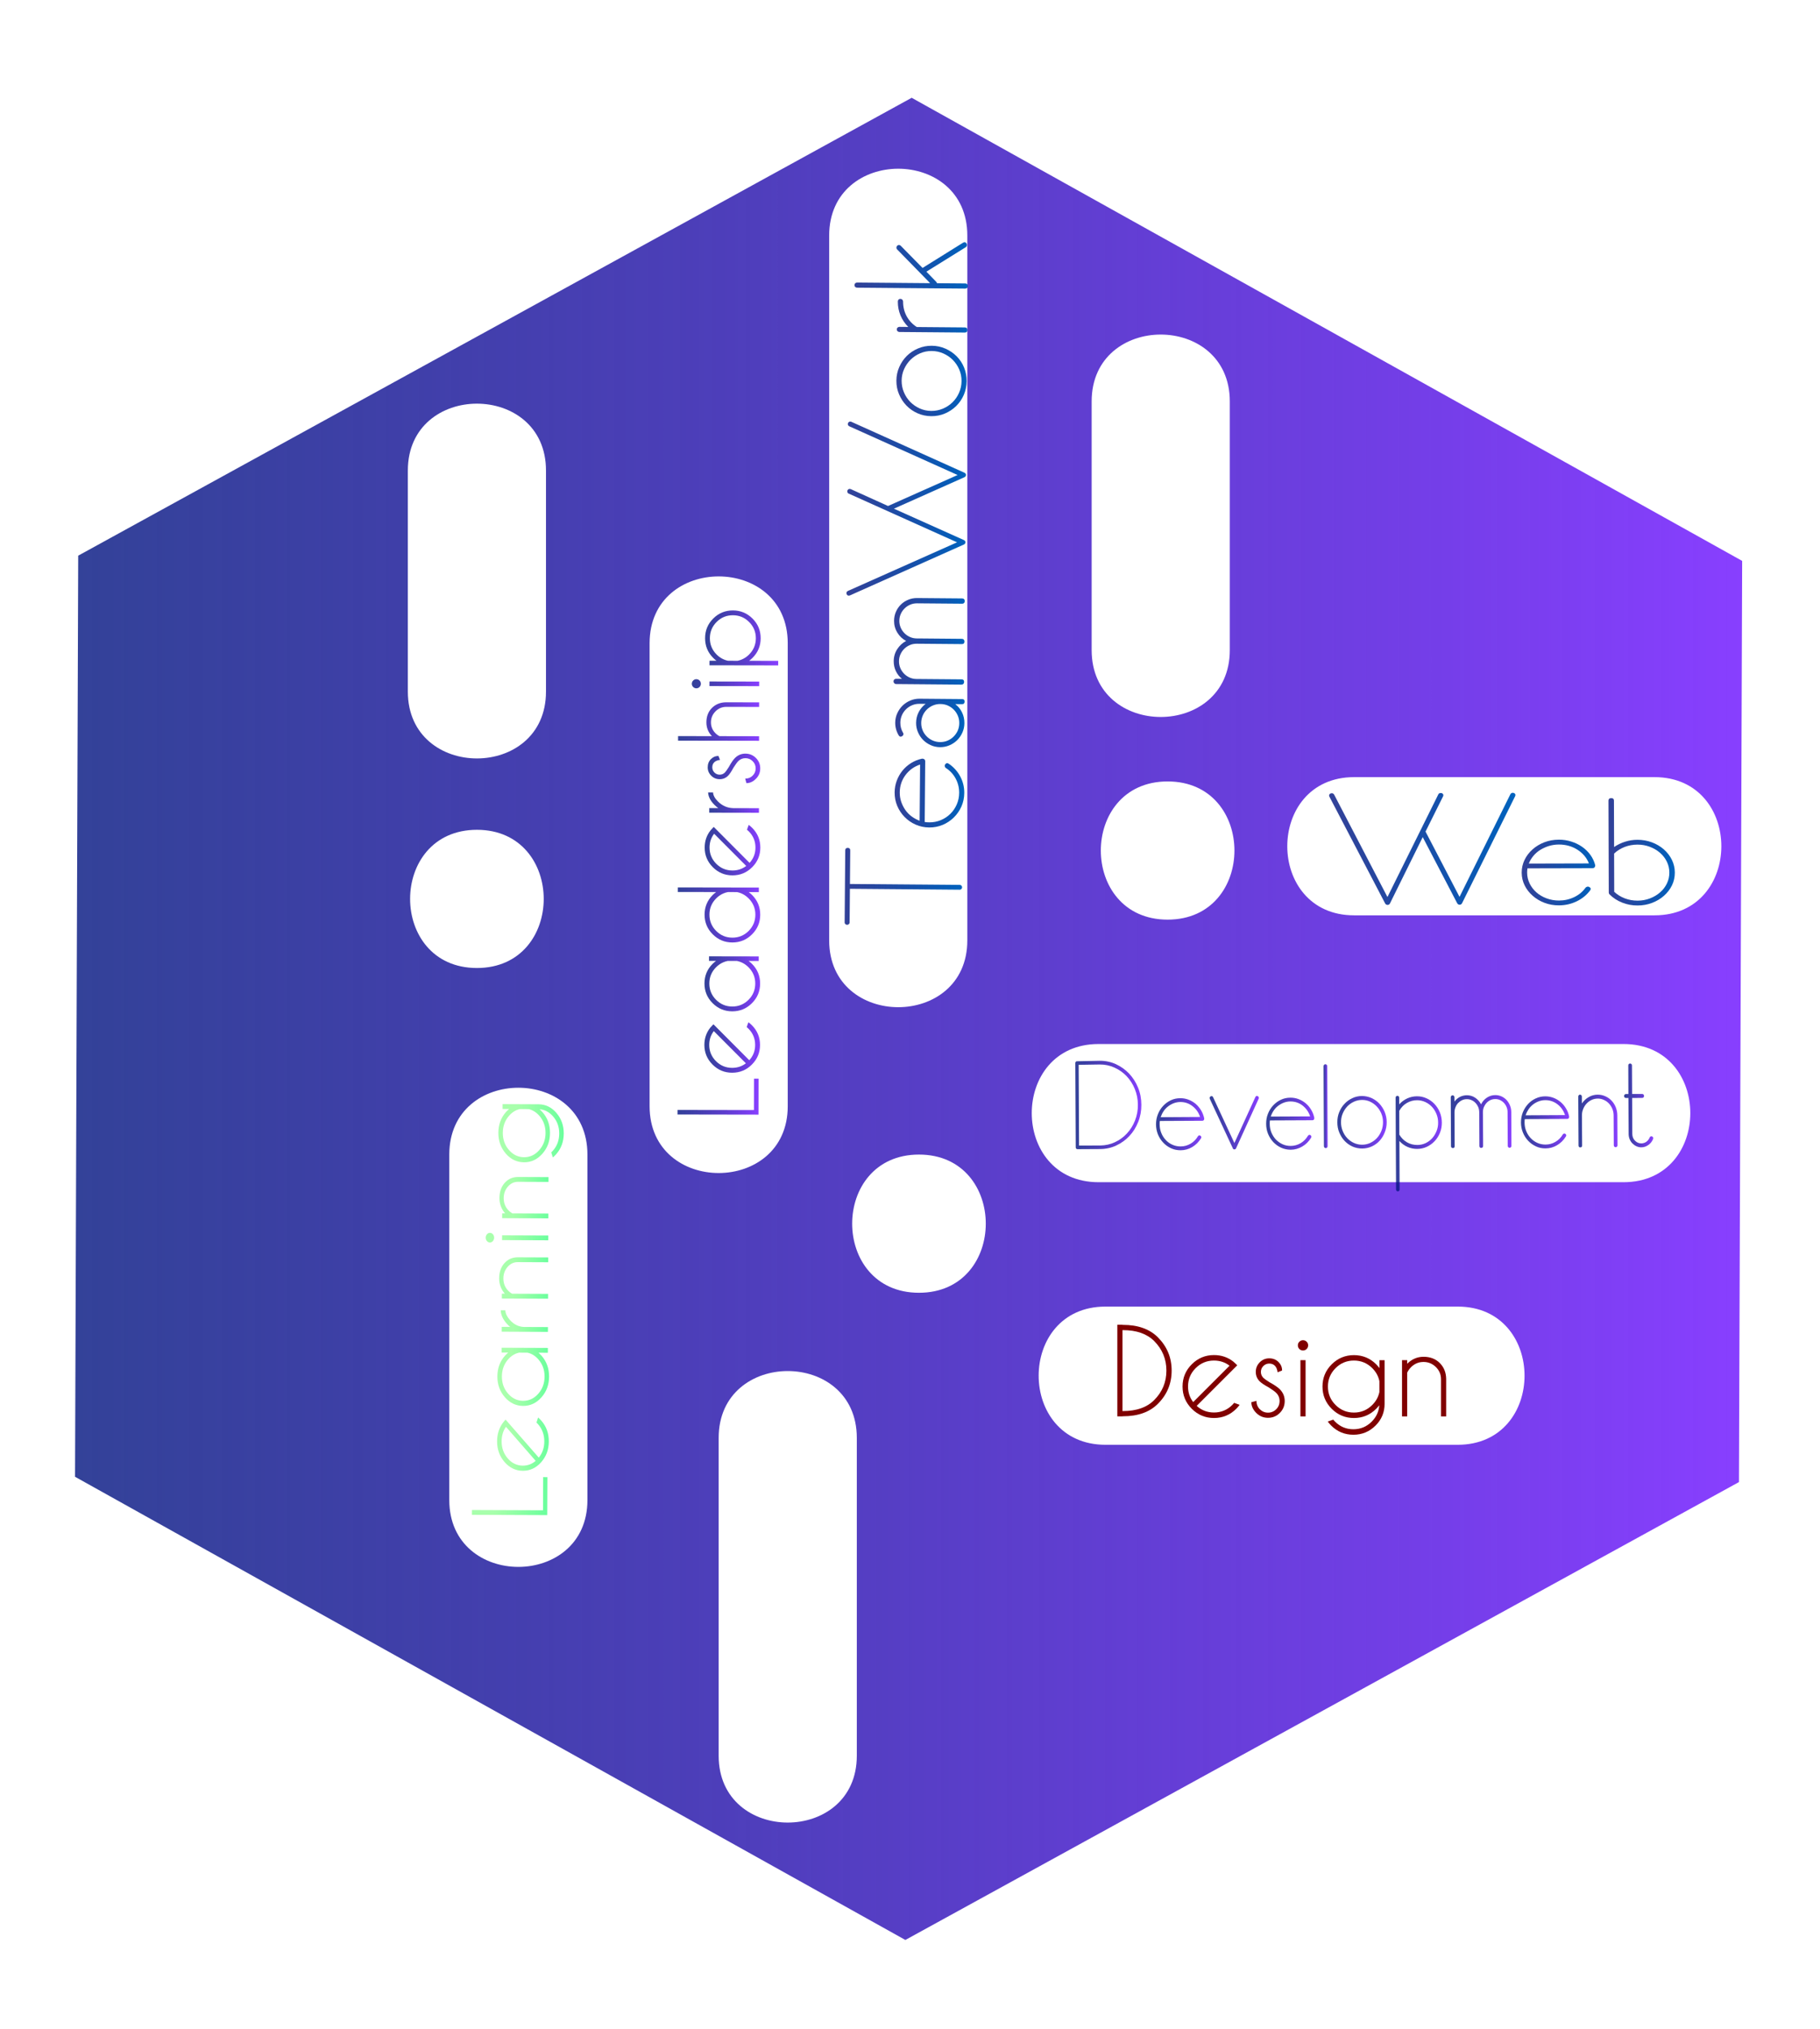 <?xml version="1.0" encoding="utf-8"?>
<!-- Generator: Adobe Illustrator 16.0.0, SVG Export Plug-In . SVG Version: 6.00 Build 0)  -->
<!DOCTYPE svg PUBLIC "-//W3C//DTD SVG 1.1//EN" "http://www.w3.org/Graphics/SVG/1.1/DTD/svg11.dtd">
<svg version="1.1" id="Calque_1" xmlns="http://www.w3.org/2000/svg" xmlns:xlink="http://www.w3.org/1999/xlink" x="0px" y="0px"
	 width="131.747px" height="146.825px" viewBox="0 0 131.747 146.825" enable-background="new 0 0 131.747 146.825"
	 xml:space="preserve">
<g id="Polygone_2_">
	
		<linearGradient id="SVGID_1_" gradientUnits="userSpaceOnUse" x1="5.392" y1="74.397" x2="126.073" y2="74.397" gradientTransform="matrix(1 0 0 -1 0.04 148.123)">
		<stop  offset="0" style="stop-color:#00127F;stop-opacity:0.8"/>
		<stop  offset="1" style="stop-color:#883FFF"/>
	</linearGradient>
	<path fill="url(#SVGID_1_)" d="M65.995,7.076L5.661,40.208L5.432,106.86l60.105,33.516l60.343-33.132l0.232-66.658L65.995,7.076z
		 M79.023,29.045c0-6.448,10-6.448,10,0v18c0,6.448-10,6.448-10,0V29.045z M84.523,66.545c-6.448,0-6.448-10,0-10
		S90.971,66.545,84.523,66.545z M60.023,17.045c0-6.449,10-6.449,10,0v51c0,6.448-10,6.448-10,0V17.045z M29.523,34.045
		c0-6.448,10-6.448,10,0v16c0,6.448-10,6.448-10,0V34.045z M34.523,60.045c6.448,0,6.448,10,0,10
		C28.074,70.045,28.074,60.045,34.523,60.045z M42.523,108.545c0,6.448-10,6.448-10,0v-25c0-6.448,10-6.448,10,0V108.545z
		 M47.023,80.045v-33.5c0-6.448,10-6.448,10,0v33.5C57.023,86.493,47.023,86.493,47.023,80.045z M62.023,127.045
		c0,6.448-10,6.448-10,0v-23c0-6.448,10-6.448,10,0V127.045z M66.523,93.545c-6.448,0-6.448-10,0-10S72.971,93.545,66.523,93.545z
		 M105.523,104.545h-25.5c-6.448,0-6.448-10,0-10h25.5C111.971,94.545,111.971,104.545,105.523,104.545z M117.523,85.545h-38
		c-6.448,0-6.448-10,0-10h38C123.971,75.545,123.971,85.545,117.523,85.545z M119.77,66.234H98.02c-6.448,0-6.448-10,0-10h21.75
		C126.218,56.234,126.218,66.234,119.77,66.234z"/>
</g>
<g>
	<linearGradient id="SVGID_2_" gradientUnits="userSpaceOnUse" x1="77.839" y1="79.957" x2="82.622" y2="79.957">
		<stop  offset="0" style="stop-color:#00127F;stop-opacity:0.8"/>
		<stop  offset="1" style="stop-color:#883FFF"/>
	</linearGradient>
	<path fill="url(#SVGID_2_)" d="M77.991,83.155c-0.035,0-0.061-0.015-0.086-0.04c-0.023-0.02-0.034-0.051-0.034-0.087l-0.031-6.1
		c0-0.04,0.01-0.07,0.034-0.098c0.024-0.025,0.052-0.037,0.082-0.037l1.652-0.034c0.413-0.003,0.803,0.078,1.167,0.243
		c0.362,0.167,0.683,0.394,0.96,0.683c0.27,0.289,0.49,0.627,0.646,1.012c0.161,0.386,0.239,0.804,0.24,1.245
		c0.004,0.441-0.072,0.854-0.229,1.244c-0.154,0.389-0.364,0.728-0.639,1.016c-0.268,0.289-0.587,0.519-0.95,0.687
		c-0.361,0.169-0.752,0.256-1.164,0.257L77.991,83.155z M79.638,82.888c0.379-0.003,0.732-0.08,1.066-0.236
		c0.333-0.155,0.625-0.365,0.872-0.633c0.25-0.266,0.444-0.579,0.585-0.936c0.142-0.359,0.214-0.74,0.209-1.141
		c-0.001-0.402-0.075-0.78-0.22-1.136c-0.146-0.357-0.344-0.666-0.594-0.933c-0.251-0.263-0.546-0.47-0.88-0.622
		c-0.335-0.151-0.69-0.228-1.068-0.224l-1.525,0.024l0.029,5.842L79.638,82.888z"/>
	<linearGradient id="SVGID_3_" gradientUnits="userSpaceOnUse" x1="83.683" y1="81.35" x2="87.17" y2="81.35">
		<stop  offset="0" style="stop-color:#00127F;stop-opacity:0.8"/>
		<stop  offset="1" style="stop-color:#883FFF"/>
	</linearGradient>
	<path fill="url(#SVGID_3_)" d="M84.774,83.09c-0.212-0.096-0.402-0.232-0.563-0.402c-0.164-0.17-0.293-0.369-0.387-0.595
		c-0.091-0.227-0.141-0.471-0.142-0.734c0-0.257,0.045-0.499,0.136-0.729c0.09-0.229,0.215-0.43,0.377-0.604
		c0.164-0.176,0.349-0.311,0.559-0.41c0.213-0.1,0.441-0.149,0.687-0.149c0.207-0.002,0.402,0.034,0.593,0.105
		c0.188,0.072,0.358,0.171,0.514,0.3c0.149,0.127,0.279,0.282,0.389,0.459c0.107,0.178,0.187,0.376,0.234,0.591v0.026
		c0,0.047-0.009,0.081-0.034,0.109c-0.024,0.026-0.054,0.041-0.09,0.042l-3.088,0.015c-0.006,0.04-0.009,0.08-0.012,0.117
		c-0.001,0.039-0.002,0.081-0.002,0.126c0.001,0.225,0.04,0.432,0.12,0.627c0.078,0.195,0.189,0.366,0.326,0.511
		c0.134,0.144,0.293,0.258,0.479,0.339c0.186,0.083,0.382,0.123,0.592,0.122c0.257,0,0.494-0.065,0.718-0.195
		c0.221-0.128,0.401-0.309,0.534-0.537c0.021-0.033,0.048-0.058,0.085-0.064c0.039-0.008,0.069,0,0.095,0.021
		c0.075,0.051,0.089,0.114,0.043,0.191c-0.17,0.272-0.381,0.479-0.639,0.632s-0.539,0.229-0.835,0.23
		C85.213,83.233,84.985,83.186,84.774,83.09z M86.873,80.823c-0.107-0.322-0.29-0.585-0.548-0.781
		c-0.256-0.201-0.55-0.301-0.879-0.301c-0.169,0.001-0.328,0.031-0.475,0.086c-0.15,0.057-0.289,0.136-0.412,0.23
		c-0.127,0.097-0.236,0.208-0.325,0.345c-0.092,0.134-0.162,0.281-0.216,0.438L86.873,80.823z"/>
	<linearGradient id="SVGID_4_" gradientUnits="userSpaceOnUse" x1="87.562" y1="81.236" x2="91.127" y2="81.236">
		<stop  offset="0" style="stop-color:#00127F;stop-opacity:0.8"/>
		<stop  offset="1" style="stop-color:#883FFF"/>
	</linearGradient>
	<path fill="url(#SVGID_4_)" d="M91.118,79.398c0.017,0.037,0.011,0.076-0.01,0.114l-1.633,3.584
		c-0.024,0.049-0.066,0.075-0.116,0.075c-0.063,0-0.103-0.026-0.119-0.084l-1.66-3.566c-0.038-0.087-0.016-0.152,0.064-0.191
		c0.03-0.02,0.063-0.021,0.097-0.009c0.034,0.011,0.059,0.036,0.074,0.075l1.541,3.314l1.517-3.321
		c0.037-0.086,0.097-0.108,0.18-0.068C91.084,79.336,91.107,79.363,91.118,79.398z"/>
	<linearGradient id="SVGID_5_" gradientUnits="userSpaceOnUse" x1="91.655" y1="81.309" x2="95.139" y2="81.309">
		<stop  offset="0" style="stop-color:#00127F;stop-opacity:0.8"/>
		<stop  offset="1" style="stop-color:#883FFF"/>
	</linearGradient>
	<path fill="url(#SVGID_5_)" d="M92.742,83.049c-0.213-0.097-0.399-0.23-0.565-0.403c-0.163-0.172-0.289-0.372-0.383-0.596
		c-0.093-0.226-0.139-0.469-0.139-0.731c-0.002-0.258,0.039-0.499,0.131-0.729c0.091-0.229,0.216-0.432,0.38-0.605
		c0.161-0.172,0.347-0.31,0.558-0.407c0.212-0.099,0.44-0.15,0.688-0.15c0.202-0.002,0.4,0.033,0.588,0.104
		c0.191,0.072,0.36,0.172,0.514,0.299s0.283,0.279,0.392,0.459c0.109,0.178,0.187,0.375,0.235,0.593v0.024
		c0.001,0.046-0.012,0.082-0.033,0.109c-0.025,0.029-0.055,0.043-0.093,0.045l-3.088,0.014c-0.006,0.039-0.01,0.076-0.011,0.119
		c-0.001,0.038-0.002,0.08-0.002,0.125c0.001,0.223,0.039,0.432,0.119,0.627c0.082,0.193,0.188,0.363,0.324,0.509
		c0.141,0.144,0.3,0.258,0.48,0.34c0.185,0.085,0.382,0.124,0.591,0.124c0.258-0.001,0.498-0.067,0.719-0.195
		c0.224-0.132,0.399-0.312,0.534-0.54c0.022-0.033,0.053-0.055,0.088-0.063c0.036-0.01,0.066-0.003,0.094,0.019
		c0.074,0.051,0.087,0.116,0.041,0.195c-0.166,0.267-0.376,0.479-0.638,0.628c-0.261,0.153-0.535,0.231-0.833,0.232
		C93.183,83.192,92.955,83.146,92.742,83.049z M94.839,80.782c-0.105-0.322-0.289-0.583-0.546-0.784
		c-0.258-0.2-0.553-0.297-0.883-0.296c-0.167,0-0.322,0.031-0.475,0.086c-0.148,0.057-0.284,0.132-0.411,0.229
		c-0.124,0.093-0.233,0.209-0.323,0.342c-0.092,0.136-0.162,0.281-0.214,0.437L94.839,80.782z"/>
	<linearGradient id="SVGID_6_" gradientUnits="userSpaceOnUse" x1="95.81" y1="80.043" x2="96.105" y2="80.043">
		<stop  offset="0" style="stop-color:#00127F;stop-opacity:0.8"/>
		<stop  offset="1" style="stop-color:#883FFF"/>
	</linearGradient>
	<path fill="url(#SVGID_6_)" d="M95.877,83.037c-0.023-0.027-0.038-0.059-0.038-0.102l-0.029-5.782c0-0.041,0.015-0.074,0.04-0.101
		c0.024-0.028,0.055-0.044,0.093-0.044c0.037,0,0.069,0.015,0.096,0.043c0.026,0.026,0.039,0.06,0.039,0.099l0.027,5.785
		c0,0.038-0.01,0.074-0.038,0.102c-0.022,0.028-0.055,0.04-0.093,0.04C95.939,83.08,95.905,83.065,95.877,83.037z"/>
	<linearGradient id="SVGID_7_" gradientUnits="userSpaceOnUse" x1="96.808" y1="81.206" x2="100.382" y2="81.206">
		<stop  offset="0" style="stop-color:#00127F;stop-opacity:0.8"/>
		<stop  offset="1" style="stop-color:#883FFF"/>
	</linearGradient>
	<path fill="url(#SVGID_7_)" d="M97.91,82.966c-0.216-0.097-0.406-0.233-0.571-0.404c-0.163-0.173-0.29-0.374-0.388-0.605
		c-0.097-0.232-0.143-0.476-0.143-0.742c-0.001-0.262,0.04-0.506,0.134-0.736c0.096-0.234,0.221-0.436,0.385-0.606
		c0.16-0.173,0.35-0.31,0.566-0.41c0.215-0.102,0.448-0.155,0.694-0.156c0.245,0,0.478,0.051,0.697,0.148
		c0.216,0.102,0.407,0.233,0.564,0.402c0.162,0.171,0.289,0.371,0.387,0.602c0.095,0.231,0.146,0.479,0.146,0.742
		c0.001,0.261-0.047,0.508-0.141,0.739c-0.091,0.234-0.218,0.437-0.375,0.611c-0.159,0.172-0.348,0.307-0.565,0.406
		c-0.216,0.099-0.449,0.15-0.695,0.151C98.362,83.108,98.129,83.06,97.91,82.966z M97.998,79.725
		c-0.188,0.088-0.348,0.204-0.484,0.35c-0.133,0.147-0.241,0.316-0.323,0.513c-0.081,0.195-0.118,0.405-0.117,0.627
		c0,0.224,0.043,0.434,0.125,0.633c0.081,0.197,0.19,0.367,0.33,0.513c0.134,0.145,0.297,0.26,0.481,0.344
		c0.189,0.085,0.386,0.127,0.597,0.127c0.209-0.002,0.403-0.044,0.59-0.132c0.182-0.087,0.34-0.203,0.477-0.348
		c0.134-0.148,0.243-0.319,0.323-0.52c0.078-0.197,0.118-0.409,0.118-0.632c0-0.225-0.043-0.431-0.124-0.629
		c-0.083-0.191-0.192-0.364-0.329-0.507c-0.138-0.145-0.299-0.261-0.479-0.346c-0.185-0.086-0.382-0.128-0.592-0.126
		C98.379,79.593,98.182,79.639,97.998,79.725z"/>
	<linearGradient id="SVGID_8_" gradientUnits="userSpaceOnUse" x1="101.026" y1="82.752" x2="104.373" y2="82.752">
		<stop  offset="0" style="stop-color:#00127F;stop-opacity:0.8"/>
		<stop  offset="1" style="stop-color:#883FFF"/>
	</linearGradient>
	<path fill="url(#SVGID_8_)" d="M103.268,79.476c0.219,0.097,0.407,0.234,0.57,0.405c0.163,0.172,0.294,0.375,0.391,0.607
		c0.095,0.23,0.142,0.478,0.144,0.741c0.001,0.26-0.043,0.51-0.137,0.742c-0.095,0.23-0.222,0.432-0.383,0.601
		c-0.162,0.175-0.353,0.308-0.565,0.41c-0.219,0.101-0.45,0.153-0.698,0.154c-0.251,0-0.485-0.049-0.706-0.147
		s-0.414-0.24-0.583-0.425l0.016,3.5c0,0.04-0.01,0.072-0.032,0.102c-0.023,0.026-0.055,0.042-0.092,0.043
		c-0.041,0-0.074-0.017-0.099-0.043c-0.022-0.028-0.035-0.061-0.035-0.1l-0.021-3.907v-0.021l-0.011-2.702
		c0-0.039,0.011-0.073,0.033-0.101s0.055-0.041,0.099-0.041c0.037,0,0.067,0.01,0.093,0.04c0.021,0.028,0.033,0.062,0.033,0.101
		l0.002,0.477c0.167-0.186,0.362-0.328,0.581-0.43c0.219-0.101,0.453-0.152,0.706-0.154
		C102.819,79.326,103.05,79.376,103.268,79.476z M103.182,82.725c0.185-0.086,0.345-0.202,0.481-0.35
		c0.136-0.149,0.243-0.323,0.322-0.518c0.082-0.195,0.121-0.404,0.119-0.628c0-0.224-0.043-0.435-0.125-0.632
		c-0.081-0.196-0.191-0.37-0.329-0.514c-0.136-0.143-0.297-0.26-0.485-0.344c-0.186-0.086-0.383-0.126-0.593-0.126
		c-0.26,0-0.507,0.066-0.733,0.199c-0.228,0.131-0.407,0.319-0.544,0.56h-0.006l0.006,1.732c0.146,0.24,0.33,0.425,0.556,0.554
		s0.471,0.192,0.738,0.192C102.8,82.851,102.999,82.809,103.182,82.725z"/>
	<linearGradient id="SVGID_9_" gradientUnits="userSpaceOnUse" x1="105.016" y1="81.156" x2="109.41" y2="81.156">
		<stop  offset="0" style="stop-color:#00127F;stop-opacity:0.8"/>
		<stop  offset="1" style="stop-color:#883FFF"/>
	</linearGradient>
	<path fill="url(#SVGID_9_)" d="M108.685,79.333c0.143,0.064,0.266,0.151,0.37,0.261c0.105,0.114,0.188,0.244,0.249,0.395
		c0.063,0.149,0.094,0.313,0.095,0.485l0.011,2.435c0,0.047-0.011,0.081-0.038,0.105c-0.025,0.024-0.056,0.038-0.095,0.039
		c-0.037,0-0.067-0.012-0.093-0.037c-0.027-0.025-0.04-0.06-0.04-0.105l-0.013-2.433c0-0.138-0.023-0.26-0.072-0.375
		c-0.048-0.114-0.113-0.214-0.195-0.301c-0.082-0.086-0.178-0.154-0.284-0.204c-0.106-0.047-0.223-0.073-0.349-0.07
		c-0.121,0-0.236,0.026-0.344,0.075c-0.105,0.051-0.2,0.12-0.28,0.208c-0.081,0.087-0.142,0.187-0.192,0.3
		c-0.046,0.115-0.069,0.24-0.069,0.374l0.003,0.326l0.011,1.789v0.321c0.001,0.045-0.014,0.079-0.036,0.104
		c-0.028,0.023-0.058,0.035-0.097,0.039c-0.088,0-0.132-0.047-0.135-0.143l-0.001-0.321l-0.009-1.789l-0.002-0.327
		c-0.001-0.133-0.026-0.257-0.071-0.372c-0.049-0.113-0.115-0.214-0.195-0.299c-0.082-0.088-0.176-0.156-0.284-0.203
		c-0.106-0.051-0.225-0.075-0.35-0.075s-0.241,0.026-0.35,0.079c-0.105,0.049-0.2,0.12-0.282,0.204
		c-0.08,0.087-0.144,0.188-0.188,0.304c-0.047,0.112-0.07,0.237-0.07,0.371l0.011,2.436c0,0.097-0.042,0.146-0.132,0.146
		c-0.035,0-0.065-0.015-0.096-0.037c-0.024-0.026-0.038-0.061-0.038-0.104l-0.018-3.534c0-0.038,0.013-0.072,0.038-0.101
		c0.026-0.026,0.057-0.042,0.093-0.042c0.045,0,0.077,0.015,0.1,0.042c0.023,0.028,0.036,0.061,0.036,0.1l0.003,0.311
		c0.104-0.142,0.232-0.251,0.386-0.334c0.155-0.079,0.321-0.12,0.508-0.124c0.224,0,0.427,0.06,0.607,0.181
		c0.183,0.124,0.322,0.282,0.424,0.476c0.093-0.194,0.231-0.354,0.414-0.479c0.186-0.123,0.387-0.186,0.603-0.188
		C108.391,79.239,108.543,79.271,108.685,79.333z"/>
	<linearGradient id="SVGID_10_" gradientUnits="userSpaceOnUse" x1="110.101" y1="81.214" x2="113.586" y2="81.214">
		<stop  offset="0" style="stop-color:#00127F;stop-opacity:0.8"/>
		<stop  offset="1" style="stop-color:#883FFF"/>
	</linearGradient>
	<path fill="url(#SVGID_10_)" d="M111.19,82.955c-0.21-0.099-0.401-0.23-0.564-0.404c-0.162-0.172-0.292-0.371-0.383-0.598
		c-0.093-0.226-0.141-0.466-0.142-0.729c-0.002-0.257,0.045-0.502,0.133-0.731c0.092-0.229,0.219-0.43,0.378-0.604
		c0.161-0.174,0.349-0.31,0.56-0.406c0.213-0.101,0.442-0.15,0.688-0.152c0.203,0,0.4,0.034,0.592,0.106
		c0.187,0.071,0.358,0.173,0.512,0.299c0.152,0.127,0.283,0.279,0.39,0.459c0.111,0.178,0.188,0.373,0.234,0.594v0.023
		c0,0.044-0.011,0.08-0.034,0.108c-0.022,0.028-0.051,0.045-0.089,0.045l-3.088,0.015c-0.006,0.04-0.01,0.078-0.011,0.115
		c-0.004,0.042-0.004,0.082-0.004,0.129c0,0.22,0.041,0.433,0.119,0.625c0.081,0.195,0.189,0.365,0.328,0.51
		c0.135,0.145,0.297,0.258,0.479,0.34c0.185,0.082,0.38,0.122,0.591,0.122c0.257-0.001,0.495-0.066,0.717-0.197
		c0.222-0.127,0.399-0.308,0.534-0.537c0.022-0.034,0.052-0.055,0.088-0.064c0.035-0.009,0.067,0,0.094,0.022
		c0.073,0.053,0.089,0.115,0.039,0.192c-0.165,0.268-0.377,0.479-0.637,0.63c-0.259,0.154-0.536,0.231-0.832,0.231
		C111.631,83.101,111.403,83.052,111.19,82.955z M113.291,80.688c-0.108-0.324-0.291-0.586-0.55-0.785
		c-0.258-0.196-0.549-0.297-0.88-0.295c-0.169,0-0.326,0.029-0.476,0.085c-0.146,0.055-0.284,0.131-0.411,0.227
		c-0.125,0.098-0.234,0.212-0.323,0.345c-0.091,0.137-0.162,0.28-0.215,0.438L113.291,80.688z"/>
	<linearGradient id="SVGID_11_" gradientUnits="userSpaceOnUse" x1="114.249" y1="81.117" x2="117.087" y2="81.117">
		<stop  offset="0" style="stop-color:#00127F;stop-opacity:0.8"/>
		<stop  offset="1" style="stop-color:#883FFF"/>
	</linearGradient>
	<path fill="url(#SVGID_11_)" d="M116.204,79.326c0.175,0.073,0.327,0.182,0.455,0.318c0.13,0.137,0.232,0.297,0.305,0.48
		s0.112,0.38,0.112,0.586l0.012,2.159c0,0.043-0.012,0.079-0.038,0.104c-0.028,0.026-0.058,0.038-0.096,0.038
		c-0.035,0-0.066-0.012-0.093-0.035c-0.025-0.025-0.04-0.06-0.04-0.104l-0.012-2.16c0-0.168-0.032-0.323-0.093-0.476
		c-0.061-0.145-0.143-0.273-0.246-0.386c-0.102-0.11-0.226-0.197-0.368-0.261c-0.139-0.063-0.29-0.098-0.444-0.096
		c-0.158,0.002-0.309,0.035-0.446,0.099c-0.138,0.064-0.261,0.154-0.365,0.267c-0.104,0.112-0.186,0.242-0.244,0.391
		c-0.061,0.147-0.09,0.305-0.089,0.474l0.014,2.157c0.001,0.098-0.046,0.145-0.133,0.145c-0.085,0-0.124-0.046-0.126-0.143
		l-0.02-3.529c0-0.04,0.01-0.075,0.035-0.103c0.023-0.027,0.054-0.043,0.088-0.043c0.043,0,0.077,0.015,0.102,0.042
		c0.023,0.027,0.035,0.061,0.035,0.102l0.002,0.493c0.131-0.191,0.295-0.344,0.492-0.458c0.197-0.116,0.417-0.177,0.651-0.177
		C115.849,79.21,116.031,79.246,116.204,79.326z"/>
	<linearGradient id="SVGID_12_" gradientUnits="userSpaceOnUse" x1="117.564" y1="79.989" x2="119.672" y2="79.989">
		<stop  offset="0" style="stop-color:#00127F;stop-opacity:0.8"/>
		<stop  offset="1" style="stop-color:#883FFF"/>
	</linearGradient>
	<path fill="url(#SVGID_12_)" d="M119.664,82.421c-0.075,0.178-0.185,0.326-0.343,0.431c-0.151,0.109-0.321,0.168-0.506,0.169
		c-0.123,0-0.244-0.026-0.357-0.078c-0.113-0.054-0.208-0.123-0.294-0.209c-0.084-0.085-0.148-0.188-0.198-0.308
		c-0.048-0.119-0.071-0.247-0.071-0.381v-0.016v-0.019l-0.016-2.561l-0.18,0.001c-0.034,0.001-0.069-0.014-0.094-0.037
		c-0.026-0.024-0.041-0.061-0.041-0.105c0-0.038,0.015-0.07,0.041-0.101c0.022-0.028,0.055-0.042,0.093-0.042h0.178l-0.007-2.07
		c-0.001-0.039,0.01-0.071,0.037-0.099c0.026-0.028,0.058-0.039,0.094-0.039c0.034,0,0.069,0.011,0.097,0.039
		c0.024,0.027,0.038,0.059,0.038,0.099l0.011,2.067l0.729-0.002c0.038,0,0.069,0.013,0.097,0.041
		c0.025,0.026,0.037,0.061,0.038,0.101c0,0.042-0.011,0.079-0.038,0.104c-0.026,0.024-0.057,0.039-0.094,0.039l-0.73,0.005
		l0.012,2.561v0.018v0.016c0,0.195,0.064,0.36,0.192,0.492c0.127,0.134,0.281,0.2,0.464,0.2c0.134-0.003,0.258-0.042,0.365-0.12
		c0.107-0.08,0.186-0.183,0.237-0.31c0.012-0.034,0.033-0.059,0.067-0.072c0.032-0.014,0.068-0.018,0.104-0.004
		C119.665,82.268,119.688,82.332,119.664,82.421z"/>
</g>
<g>
	<path fill="#800000018000000180000001" d="M81.254,95.868h0.029c1.092,0,1.938,0.301,2.537,0.903
		c0.663,0.666,0.994,1.467,0.994,2.404c0,0.939-0.331,1.74-0.994,2.403c-0.6,0.603-1.445,0.904-2.537,0.904h-0.029v0.008h-0.373
		v-6.632h0.373V95.868z M81.254,96.249v5.856h0.029c0.984,0,1.74-0.265,2.268-0.796c0.588-0.588,0.883-1.3,0.883-2.134
		c0-0.832-0.295-1.544-0.883-2.135c-0.527-0.527-1.283-0.792-2.268-0.792H81.254z"/>
	<path fill="#800000018000000180000001" d="M86.626,101.729c0.351,0.32,0.769,0.48,1.251,0.48c0.52,0,0.963-0.184,1.331-0.551
		c0.047-0.047,0.091-0.096,0.132-0.146l0.395,0.142c-0.072,0.1-0.153,0.194-0.244,0.286c-0.445,0.444-0.982,0.667-1.613,0.667
		c-0.627,0-1.162-0.223-1.607-0.667c-0.445-0.445-0.668-0.982-0.668-1.612c0-0.628,0.223-1.164,0.668-1.608
		c0.445-0.445,0.98-0.667,1.607-0.667c0.539,0,1.01,0.161,1.414,0.484c0.066,0.056,0.133,0.116,0.199,0.183
		c0.024,0.024,0.048,0.05,0.07,0.074l-0.282,0.282L86.626,101.729z M89.005,98.823c-0.323-0.249-0.699-0.373-1.128-0.373
		c-0.516,0-0.959,0.183-1.326,0.549S86,99.809,86,100.328c0,0.428,0.124,0.804,0.373,1.127L89.005,98.823z"/>
	<path fill="#800000018000000180000001" d="M91.849,100.398c-0.318-0.172-0.538-0.318-0.659-0.439
		c-0.191-0.19-0.286-0.42-0.286-0.688c0-0.271,0.095-0.502,0.286-0.694c0.19-0.191,0.42-0.288,0.688-0.288
		c0.271,0,0.495,0.089,0.672,0.266c0.171,0.174,0.257,0.372,0.257,0.593v0.021l-0.323,0.129c-0.027-0.21-0.094-0.368-0.197-0.473
		c-0.104-0.105-0.239-0.157-0.408-0.157c-0.166,0-0.308,0.059-0.427,0.176s-0.178,0.261-0.178,0.429
		c0,0.166,0.059,0.309,0.178,0.427c0.069,0.069,0.216,0.175,0.439,0.315c0.354,0.193,0.605,0.364,0.754,0.514
		c0.235,0.238,0.353,0.521,0.353,0.85c0,0.338-0.117,0.624-0.353,0.86c-0.234,0.236-0.52,0.354-0.854,0.354
		s-0.619-0.118-0.854-0.354c-0.235-0.236-0.353-0.495-0.353-0.777l0.369-0.095c0,0.243,0.082,0.446,0.246,0.608
		c0.165,0.163,0.361,0.245,0.591,0.245s0.427-0.082,0.591-0.245c0.164-0.162,0.246-0.361,0.246-0.597
		c0-0.229-0.081-0.425-0.244-0.588C92.294,100.699,92.117,100.569,91.849,100.398z"/>
	<path fill="#800000018000000180000001" d="M94.586,97.087c0.073,0.071,0.109,0.158,0.109,0.261c0,0.105-0.036,0.193-0.109,0.266
		c-0.073,0.071-0.161,0.107-0.264,0.107c-0.102,0-0.189-0.036-0.263-0.107c-0.073-0.072-0.109-0.16-0.109-0.266
		c0-0.103,0.036-0.189,0.109-0.261c0.073-0.072,0.161-0.108,0.263-0.108C94.425,96.979,94.513,97.015,94.586,97.087z M94.509,98.421
		v4.07h-0.372v-4.07H94.509z"/>
	<path fill="#800000018000000180000001" d="M99.844,101.683c-0.069,0.089-0.144,0.175-0.224,0.258
		c-0.445,0.444-0.982,0.667-1.612,0.667c-0.628,0-1.164-0.223-1.608-0.667c-0.445-0.445-0.667-0.981-0.667-1.608
		c0-0.63,0.222-1.167,0.667-1.61c0.444-0.443,0.98-0.665,1.608-0.665c0.63,0,1.167,0.221,1.612,0.663
		c0.085,0.088,0.164,0.181,0.235,0.277v-0.576h0.373v3.163c0,0.61-0.217,1.133-0.65,1.566c-0.444,0.444-0.98,0.667-1.608,0.667
		c-0.63,0-1.167-0.223-1.612-0.667c-0.091-0.092-0.172-0.187-0.244-0.286l0.394-0.141c0.042,0.05,0.086,0.098,0.133,0.145
		c0.367,0.367,0.811,0.552,1.33,0.552c0.517,0,0.959-0.185,1.326-0.552C99.631,102.534,99.814,102.139,99.844,101.683z
		 M99.852,99.942c-0.071-0.356-0.243-0.67-0.514-0.941c-0.367-0.367-0.812-0.551-1.33-0.551c-0.52,0-0.964,0.184-1.331,0.551
		c-0.367,0.368-0.551,0.812-0.551,1.331s0.184,0.963,0.551,1.33c0.367,0.368,0.812,0.552,1.331,0.552
		c0.519,0,0.963-0.184,1.33-0.552c0.268-0.268,0.439-0.579,0.514-0.933V99.942z"/>
	<path fill="#800000018000000180000001" d="M101.863,99.329v3.162h-0.373v-4.07h0.373v0.262c0.34-0.338,0.734-0.506,1.185-0.506
		c0.481,0,0.872,0.15,1.174,0.451c0.301,0.302,0.455,0.682,0.464,1.141v2.723h-0.373v-2.689c0-0.346-0.125-0.641-0.375-0.886
		c-0.25-0.244-0.547-0.366-0.89-0.366c-0.342,0-0.638,0.12-0.887,0.36C102.026,99.046,101.926,99.186,101.863,99.329z"/>
</g>
<g>
	<linearGradient id="SVGID_13_" gradientUnits="userSpaceOnUse" x1="61.143" y1="64.135" x2="69.644" y2="64.135">
		<stop  offset="0" style="stop-color:#00127F;stop-opacity:0.8"/>
		<stop  offset="1" style="stop-color:#0063BE"/>
	</linearGradient>
	<path fill="url(#SVGID_13_)" d="M61.369,61.353c0.119,0.001,0.179,0.061,0.178,0.181l-0.021,2.431l7.951,0.066
		c0.045,0,0.084,0.018,0.118,0.052c0.033,0.033,0.049,0.076,0.049,0.128c-0.001,0.045-0.018,0.085-0.051,0.118
		c-0.035,0.033-0.074,0.05-0.119,0.05l-7.951-0.067l-0.021,2.441c0,0.045-0.018,0.084-0.052,0.117s-0.076,0.05-0.129,0.049
		c-0.053,0-0.095-0.017-0.129-0.051c-0.032-0.034-0.05-0.073-0.05-0.118l0.044-5.219C61.188,61.41,61.25,61.352,61.369,61.353z"/>
	<linearGradient id="SVGID_14_" gradientUnits="userSpaceOnUse" x1="64.762" y1="57.386" x2="69.802" y2="57.386">
		<stop  offset="0" style="stop-color:#00127F;stop-opacity:0.8"/>
		<stop  offset="1" style="stop-color:#0063BE"/>
	</linearGradient>
	<path fill="url(#SVGID_14_)" d="M69.598,58.354c-0.134,0.302-0.316,0.566-0.55,0.797c-0.233,0.229-0.503,0.408-0.806,0.536
		c-0.304,0.128-0.631,0.19-0.981,0.188c-0.344-0.003-0.668-0.07-0.974-0.204c-0.305-0.133-0.571-0.316-0.801-0.55
		s-0.409-0.502-0.537-0.806c-0.128-0.303-0.19-0.63-0.188-0.981c0.003-0.291,0.053-0.57,0.152-0.839
		c0.1-0.268,0.236-0.509,0.41-0.725c0.173-0.215,0.38-0.397,0.619-0.549c0.241-0.151,0.507-0.259,0.799-0.324l0.033,0.001
		c0.06,0,0.108,0.018,0.146,0.051c0.037,0.034,0.055,0.077,0.055,0.13l-0.037,4.401c0.053,0.008,0.105,0.014,0.157,0.019
		c0.053,0.004,0.108,0.006,0.168,0.007c0.299,0.002,0.579-0.051,0.841-0.161c0.263-0.109,0.492-0.261,0.688-0.453
		c0.196-0.193,0.351-0.419,0.465-0.68s0.173-0.54,0.175-0.839c0.003-0.365-0.08-0.708-0.249-1.026
		c-0.169-0.319-0.405-0.577-0.71-0.773c-0.045-0.03-0.072-0.071-0.083-0.124c-0.011-0.052-0.002-0.097,0.029-0.134
		c0.068-0.104,0.154-0.122,0.258-0.054c0.356,0.241,0.634,0.549,0.832,0.919c0.198,0.371,0.297,0.771,0.293,1.195
		C69.799,57.728,69.731,58.054,69.598,58.354z M66.605,55.322c-0.435,0.146-0.788,0.4-1.06,0.764
		c-0.271,0.364-0.41,0.781-0.414,1.251c-0.002,0.239,0.033,0.466,0.106,0.679c0.073,0.214,0.172,0.41,0.297,0.591
		c0.126,0.18,0.278,0.337,0.456,0.469s0.371,0.236,0.58,0.313L66.605,55.322z"/>
	<linearGradient id="SVGID_15_" gradientUnits="userSpaceOnUse" x1="64.804" y1="52.313" x2="69.824" y2="52.313">
		<stop  offset="0" style="stop-color:#00127F;stop-opacity:0.8"/>
		<stop  offset="1" style="stop-color:#0063BE"/>
	</linearGradient>
	<path fill="url(#SVGID_15_)" d="M64.95,51.616c0.096-0.212,0.223-0.396,0.38-0.552c0.158-0.155,0.344-0.278,0.558-0.37
		s0.439-0.137,0.679-0.135l3.08,0.026c0.119,0.001,0.179,0.061,0.178,0.181c-0.001,0.127-0.062,0.189-0.181,0.188l-0.493-0.004
		c0.208,0.158,0.37,0.357,0.488,0.598c0.117,0.24,0.175,0.501,0.172,0.785c-0.002,0.239-0.051,0.464-0.145,0.676
		c-0.096,0.213-0.223,0.396-0.38,0.552c-0.158,0.155-0.345,0.279-0.558,0.37c-0.214,0.092-0.44,0.137-0.68,0.135
		s-0.464-0.051-0.676-0.146c-0.213-0.096-0.396-0.222-0.552-0.38c-0.155-0.158-0.278-0.344-0.37-0.558s-0.137-0.439-0.135-0.679
		c0.003-0.284,0.066-0.544,0.191-0.782s0.293-0.435,0.503-0.59l-0.447-0.003c-0.187-0.002-0.364,0.032-0.533,0.102
		c-0.168,0.069-0.316,0.167-0.444,0.293s-0.229,0.272-0.301,0.44c-0.072,0.167-0.109,0.344-0.111,0.53
		c-0.002,0.262,0.063,0.505,0.196,0.729c0.029,0.038,0.038,0.081,0.026,0.129c-0.011,0.049-0.04,0.088-0.085,0.117
		c-0.105,0.066-0.19,0.047-0.257-0.059c-0.169-0.285-0.252-0.592-0.25-0.92C64.806,52.053,64.854,51.828,64.95,51.616z
		 M69.339,51.798c-0.07-0.168-0.167-0.316-0.293-0.444s-0.271-0.229-0.435-0.301s-0.343-0.109-0.537-0.11
		c-0.187-0.002-0.364,0.032-0.533,0.102c-0.168,0.069-0.316,0.167-0.444,0.293s-0.229,0.272-0.301,0.44
		c-0.071,0.167-0.109,0.344-0.111,0.53c-0.001,0.194,0.033,0.374,0.103,0.538c0.069,0.165,0.167,0.312,0.293,0.439
		s0.272,0.229,0.44,0.301c0.167,0.072,0.345,0.109,0.531,0.111c0.194,0.001,0.373-0.033,0.539-0.103
		c0.164-0.069,0.311-0.167,0.438-0.293s0.228-0.271,0.301-0.435c0.071-0.163,0.109-0.343,0.11-0.537
		C69.443,52.144,69.409,51.967,69.339,51.798z"/>
	<linearGradient id="SVGID_16_" gradientUnits="userSpaceOnUse" x1="64.684" y1="46.409" x2="69.839" y2="46.409">
		<stop  offset="0" style="stop-color:#00127F;stop-opacity:0.8"/>
		<stop  offset="1" style="stop-color:#0063BE"/>
	</linearGradient>
	<path fill="url(#SVGID_16_)" d="M64.854,44.271c0.088-0.201,0.207-0.376,0.358-0.523c0.15-0.148,0.326-0.265,0.529-0.349
		c0.201-0.085,0.419-0.126,0.65-0.124l3.259,0.027c0.06,0.001,0.106,0.02,0.14,0.058s0.05,0.082,0.049,0.135
		c0,0.052-0.018,0.097-0.051,0.134c-0.034,0.037-0.082,0.056-0.142,0.055l-3.259-0.027c-0.18-0.001-0.346,0.031-0.498,0.097
		c-0.154,0.066-0.29,0.156-0.406,0.271c-0.117,0.114-0.209,0.248-0.277,0.4c-0.069,0.152-0.104,0.318-0.105,0.498
		c-0.002,0.172,0.031,0.334,0.097,0.488c0.066,0.153,0.156,0.288,0.271,0.405c0.114,0.116,0.248,0.209,0.401,0.277
		c0.151,0.068,0.317,0.104,0.497,0.105l0.437,0.003l2.396,0.021l0.426,0.004c0.06,0,0.106,0.019,0.14,0.057s0.049,0.083,0.049,0.135
		c-0.001,0.127-0.065,0.19-0.192,0.189l-0.426-0.004L66.8,46.583l-0.437-0.003c-0.18-0.002-0.346,0.03-0.498,0.096
		c-0.154,0.066-0.29,0.156-0.406,0.271c-0.117,0.114-0.209,0.249-0.277,0.401c-0.069,0.152-0.104,0.318-0.106,0.497
		c-0.001,0.18,0.032,0.346,0.098,0.5c0.066,0.153,0.156,0.288,0.271,0.404c0.114,0.117,0.248,0.21,0.4,0.278
		s0.318,0.104,0.498,0.105l3.259,0.027c0.127,0.001,0.189,0.064,0.188,0.191c-0.001,0.053-0.018,0.097-0.051,0.134
		c-0.035,0.037-0.082,0.056-0.142,0.056l-4.727-0.04c-0.052,0-0.097-0.02-0.133-0.058c-0.037-0.037-0.056-0.082-0.055-0.135
		c0-0.06,0.02-0.105,0.057-0.14c0.037-0.033,0.083-0.049,0.135-0.049l0.415,0.004c-0.186-0.151-0.332-0.338-0.438-0.559
		c-0.106-0.222-0.158-0.463-0.156-0.724c0.003-0.321,0.088-0.609,0.254-0.866c0.166-0.256,0.381-0.454,0.644-0.594
		c-0.261-0.137-0.472-0.336-0.634-0.599s-0.241-0.552-0.238-0.865C64.723,44.688,64.767,44.472,64.854,44.271z"/>
	<linearGradient id="SVGID_17_" gradientUnits="userSpaceOnUse" x1="61.272" y1="36.803" x2="69.927" y2="36.803">
		<stop  offset="0" style="stop-color:#00127F;stop-opacity:0.8"/>
		<stop  offset="1" style="stop-color:#0063BE"/>
	</linearGradient>
	<path fill="url(#SVGID_17_)" d="M61.626,30.521l8.19,3.686c0.074,0.038,0.111,0.091,0.11,0.158c0,0.074-0.038,0.13-0.113,0.167
		l-5.104,2.276l5.066,2.271c0.075,0.038,0.111,0.091,0.111,0.157c-0.001,0.075-0.039,0.131-0.114,0.167l-8.252,3.684
		c-0.104,0.037-0.183,0.006-0.234-0.092c-0.036-0.104-0.006-0.183,0.092-0.234l7.902-3.518l-7.844-3.526
		c-0.045-0.016-0.075-0.047-0.089-0.096c-0.015-0.049-0.014-0.096,0.001-0.141c0.054-0.097,0.132-0.125,0.236-0.088l2.7,1.222
		l5.036-2.242l-7.844-3.527c-0.097-0.053-0.126-0.132-0.088-0.236C61.444,30.511,61.522,30.482,61.626,30.521z"/>
	<linearGradient id="SVGID_18_" gradientUnits="userSpaceOnUse" x1="64.887" y1="27.566" x2="69.972" y2="27.566">
		<stop  offset="0" style="stop-color:#00127F;stop-opacity:0.8"/>
		<stop  offset="1" style="stop-color:#0063BE"/>
	</linearGradient>
	<path fill="url(#SVGID_18_)" d="M69.769,28.572c-0.134,0.309-0.317,0.578-0.551,0.808s-0.506,0.41-0.816,0.542
		s-0.643,0.195-0.993,0.192s-0.681-0.072-0.989-0.209c-0.309-0.138-0.576-0.322-0.802-0.556s-0.404-0.506-0.536-0.816
		c-0.133-0.312-0.197-0.643-0.194-0.993s0.073-0.681,0.211-0.989c0.137-0.31,0.32-0.576,0.55-0.803
		c0.229-0.226,0.5-0.404,0.811-0.536c0.312-0.132,0.643-0.196,0.993-0.193s0.682,0.073,0.989,0.21
		c0.309,0.138,0.578,0.32,0.808,0.55c0.229,0.23,0.408,0.5,0.537,0.812c0.127,0.311,0.189,0.642,0.187,0.993
		C69.969,27.934,69.901,28.264,69.769,28.572z M65.435,28.39c0.114,0.267,0.267,0.498,0.459,0.693
		c0.193,0.196,0.419,0.353,0.68,0.471c0.26,0.117,0.54,0.178,0.839,0.181c0.299,0.002,0.58-0.054,0.847-0.167
		c0.266-0.113,0.497-0.267,0.692-0.459c0.196-0.192,0.354-0.421,0.471-0.686c0.118-0.264,0.179-0.545,0.181-0.844
		c0.003-0.299-0.053-0.578-0.166-0.842c-0.113-0.262-0.267-0.49-0.46-0.687c-0.192-0.195-0.421-0.353-0.685-0.471
		c-0.265-0.118-0.545-0.178-0.844-0.181c-0.299-0.002-0.58,0.053-0.842,0.167c-0.263,0.113-0.491,0.267-0.688,0.459
		c-0.195,0.192-0.352,0.419-0.47,0.679c-0.118,0.261-0.179,0.54-0.182,0.839C65.266,27.842,65.322,28.124,65.435,28.39z"/>
	<linearGradient id="SVGID_19_" gradientUnits="userSpaceOnUse" x1="64.918" y1="22.844" x2="70.026" y2="22.844">
		<stop  offset="0" style="stop-color:#00127F;stop-opacity:0.8"/>
		<stop  offset="1" style="stop-color:#0063BE"/>
	</linearGradient>
	<path fill="url(#SVGID_19_)" d="M65.043,21.681c0.034-0.037,0.081-0.055,0.141-0.055c0.052,0.001,0.097,0.02,0.133,0.057
		c0.038,0.038,0.057,0.083,0.056,0.136c-0.003,0.38,0.082,0.732,0.254,1.055c0.174,0.322,0.419,0.586,0.739,0.79l3.472,0.029
		c0.127,0.001,0.189,0.064,0.188,0.191c-0.001,0.12-0.065,0.179-0.192,0.178l-4.727-0.04c-0.052,0-0.096-0.018-0.133-0.051
		c-0.037-0.034-0.056-0.077-0.056-0.129c0-0.06,0.021-0.106,0.058-0.14s0.083-0.05,0.135-0.05l0.639,0.006
		c-0.244-0.241-0.433-0.52-0.564-0.834s-0.196-0.65-0.193-1.009C64.993,21.763,65.009,21.718,65.043,21.681z"/>
	<linearGradient id="SVGID_20_" gradientUnits="userSpaceOnUse" x1="61.854" y1="19.202" x2="70.064" y2="19.202">
		<stop  offset="0" style="stop-color:#00127F;stop-opacity:0.8"/>
		<stop  offset="1" style="stop-color:#0063BE"/>
	</linearGradient>
	<path fill="url(#SVGID_20_)" d="M69.967,17.621C69.988,17.658,70,17.692,70,17.722c-0.001,0.067-0.031,0.123-0.092,0.167
		l-2.848,1.769l0.711,0.734c0.028,0.03,0.047,0.063,0.055,0.102l2.05,0.017c0.052,0.001,0.097,0.018,0.133,0.052
		c0.038,0.034,0.057,0.077,0.056,0.129c0,0.06-0.02,0.106-0.058,0.14c-0.037,0.033-0.082,0.05-0.134,0.05l-7.829-0.065
		c-0.052-0.001-0.097-0.019-0.135-0.052c-0.037-0.034-0.055-0.081-0.055-0.141c0.001-0.052,0.02-0.095,0.057-0.128
		c0.039-0.034,0.084-0.05,0.136-0.05l5.286,0.045l-2.387-2.44c-0.038-0.037-0.057-0.082-0.056-0.135c0-0.052,0.02-0.097,0.058-0.134
		c0.037-0.037,0.08-0.055,0.128-0.055c0.049,0,0.092,0.02,0.129,0.058l1.577,1.604l2.928-1.824
		C69.815,17.497,69.901,17.516,69.967,17.621z"/>
</g>
<g>
	<linearGradient id="SVGID_21_" gradientUnits="userSpaceOnUse" x1="34.163" y1="108.26" x2="39.623" y2="108.26">
		<stop  offset="0.272" style="stop-color:#94FF98;stop-opacity:0.807"/>
		<stop  offset="1" style="stop-color:#6AFF9D"/>
	</linearGradient>
	<path fill="url(#SVGID_21_)" d="M39.612,109.635l-5.449-0.021l0.002-0.349l5.143,0.02l0.009-2.4l0.307,0.002L39.612,109.635z"/>
	<linearGradient id="SVGID_22_" gradientUnits="userSpaceOnUse" x1="35.985" y1="104.497" x2="39.728" y2="104.497">
		<stop  offset="0.272" style="stop-color:#94FF98;stop-opacity:0.807"/>
		<stop  offset="1" style="stop-color:#6AFF9D"/>
	</linearGradient>
	<path fill="url(#SVGID_22_)" d="M39.001,105.474c0.265-0.327,0.398-0.716,0.399-1.168c0.002-0.485-0.147-0.9-0.448-1.245
		c-0.038-0.044-0.077-0.085-0.118-0.125l0.117-0.367c0.081,0.067,0.159,0.145,0.233,0.229c0.365,0.417,0.546,0.92,0.543,1.509
		c-0.002,0.586-0.187,1.086-0.555,1.501c-0.366,0.413-0.809,0.62-1.326,0.618c-0.516-0.002-0.955-0.212-1.319-0.629
		s-0.545-0.919-0.543-1.505c0.002-0.504,0.137-0.942,0.404-1.318c0.046-0.063,0.096-0.124,0.15-0.187
		c0.02-0.021,0.04-0.044,0.062-0.064l0.23,0.265L39.001,105.474z M36.624,103.241c-0.207,0.302-0.31,0.652-0.312,1.053
		c-0.002,0.482,0.147,0.896,0.447,1.24c0.299,0.346,0.662,0.518,1.089,0.52c0.352,0.001,0.661-0.114,0.928-0.346L36.624,103.241z"/>
	<linearGradient id="SVGID_23_" gradientUnits="userSpaceOnUse" x1="36.003" y1="99.627" x2="39.747" y2="99.627">
		<stop  offset="0.272" style="stop-color:#94FF98;stop-opacity:0.807"/>
		<stop  offset="1" style="stop-color:#6AFF9D"/>
	</linearGradient>
	<path fill="url(#SVGID_23_)" d="M39.659,97.537l-0.001,0.349l-0.681-0.003c0.078,0.066,0.154,0.142,0.227,0.222
		c0.364,0.416,0.545,0.919,0.543,1.508c-0.003,0.586-0.187,1.086-0.555,1.501c-0.367,0.414-0.809,0.62-1.324,0.618
		c-0.518-0.002-0.958-0.211-1.321-0.629c-0.364-0.417-0.546-0.919-0.543-1.505c0.002-0.589,0.187-1.09,0.555-1.504
		c0.072-0.079,0.148-0.153,0.229-0.22l-0.474-0.002l0.001-0.349L39.659,97.537z M38.186,97.88l-0.605-0.003
		c-0.301,0.063-0.564,0.224-0.792,0.48c-0.304,0.343-0.456,0.757-0.458,1.242s0.147,0.9,0.448,1.244
		c0.301,0.346,0.664,0.519,1.091,0.521c0.427,0.001,0.792-0.169,1.094-0.512c0.302-0.342,0.454-0.756,0.456-1.241
		s-0.148-0.9-0.448-1.245C38.746,98.107,38.483,97.945,38.186,97.88z"/>
	<linearGradient id="SVGID_24_" gradientUnits="userSpaceOnUse" x1="36.247" y1="95.596" x2="39.665" y2="95.596">
		<stop  offset="0.272" style="stop-color:#94FF98;stop-opacity:0.807"/>
		<stop  offset="1" style="stop-color:#6AFF9D"/>
	</linearGradient>
	<path fill="url(#SVGID_24_)" d="M36.318,96.361l0.002-0.349l0.61,0.003c-0.091-0.072-0.179-0.157-0.262-0.253
		c-0.269-0.308-0.41-0.624-0.422-0.946l0.334,0.001c0.008,0.221,0.115,0.447,0.32,0.684c0.288,0.331,0.633,0.504,1.037,0.519
		l1.727,0.007l-0.002,0.349L36.318,96.361z"/>
	<linearGradient id="SVGID_25_" gradientUnits="userSpaceOnUse" x1="36.133" y1="92.477" x2="39.684" y2="92.477">
		<stop  offset="0.272" style="stop-color:#94FF98;stop-opacity:0.807"/>
		<stop  offset="1" style="stop-color:#6AFF9D"/>
	</linearGradient>
	<path fill="url(#SVGID_25_)" d="M37.075,93.614l2.599,0.011l-0.001,0.349l-3.345-0.014l0.001-0.349l0.215,0.001
		c-0.275-0.318-0.412-0.688-0.41-1.108c0.001-0.449,0.126-0.814,0.375-1.095c0.248-0.28,0.562-0.424,0.938-0.43l2.237,0.009
		l-0.002,0.349l-2.21-0.009c-0.284-0.001-0.526,0.114-0.729,0.347c-0.202,0.233-0.303,0.51-0.304,0.83
		c-0.002,0.32,0.096,0.597,0.292,0.83C36.843,93.461,36.957,93.555,37.075,93.614z"/>
	<linearGradient id="SVGID_26_" gradientUnits="userSpaceOnUse" x1="35.16" y1="89.558" x2="39.69" y2="89.558">
		<stop  offset="0.272" style="stop-color:#94FF98;stop-opacity:0.807"/>
		<stop  offset="1" style="stop-color:#6AFF9D"/>
	</linearGradient>
	<path fill="url(#SVGID_26_)" d="M35.25,89.312c0.059-0.068,0.13-0.103,0.214-0.103c0.087,0,0.159,0.036,0.218,0.104
		c0.06,0.068,0.088,0.15,0.088,0.245c0,0.096-0.03,0.178-0.09,0.246c-0.059,0.068-0.131,0.102-0.218,0.102
		c-0.084,0-0.155-0.035-0.214-0.104c-0.06-0.068-0.088-0.15-0.088-0.246C35.16,89.462,35.19,89.38,35.25,89.312z M36.345,89.387
		L39.69,89.4l-0.002,0.349l-3.345-0.014L36.345,89.387z"/>
	<linearGradient id="SVGID_27_" gradientUnits="userSpaceOnUse" x1="36.155" y1="86.664" x2="39.706" y2="86.664">
		<stop  offset="0.272" style="stop-color:#94FF98;stop-opacity:0.807"/>
		<stop  offset="1" style="stop-color:#6AFF9D"/>
	</linearGradient>
	<path fill="url(#SVGID_27_)" d="M37.097,87.802l2.599,0.011l-0.001,0.349l-3.345-0.014l0.001-0.349l0.215,0.001
		c-0.275-0.318-0.412-0.688-0.411-1.108c0.002-0.449,0.127-0.814,0.376-1.095c0.248-0.28,0.561-0.424,0.938-0.43l2.237,0.009
		l-0.001,0.349l-2.21-0.009c-0.284-0.001-0.526,0.114-0.729,0.347c-0.202,0.233-0.303,0.51-0.305,0.83
		c-0.001,0.32,0.097,0.597,0.293,0.83C36.866,87.648,36.979,87.742,37.097,87.802z"/>
	<linearGradient id="SVGID_28_" gradientUnits="userSpaceOnUse" x1="36.075" y1="82" x2="40.808" y2="82">
		<stop  offset="0.272" style="stop-color:#94FF98;stop-opacity:0.807"/>
		<stop  offset="1" style="stop-color:#6AFF9D"/>
	</linearGradient>
	<path fill="url(#SVGID_28_)" d="M39.061,80.266c0.071,0.065,0.142,0.136,0.21,0.211c0.364,0.416,0.545,0.919,0.543,1.508
		c-0.002,0.586-0.187,1.086-0.555,1.501c-0.367,0.414-0.808,0.62-1.323,0.618c-0.518-0.002-0.959-0.211-1.321-0.629
		c-0.362-0.417-0.542-0.919-0.54-1.505c0.002-0.589,0.186-1.09,0.551-1.504c0.072-0.079,0.148-0.153,0.229-0.22l-0.474-0.002
		l0.001-0.349l2.599,0.011c0.502,0.002,0.93,0.205,1.285,0.612c0.364,0.417,0.545,0.919,0.543,1.505
		c-0.003,0.589-0.188,1.09-0.555,1.504c-0.075,0.085-0.153,0.161-0.235,0.228l-0.115-0.368c0.042-0.039,0.082-0.079,0.12-0.123
		c0.304-0.343,0.456-0.756,0.458-1.241c0.002-0.482-0.147-0.896-0.448-1.241C39.759,80.468,39.435,80.296,39.061,80.266z
		 M37.63,80.252c-0.294,0.066-0.551,0.226-0.774,0.478c-0.304,0.343-0.456,0.757-0.458,1.242s0.147,0.9,0.448,1.244
		c0.301,0.346,0.664,0.519,1.091,0.521c0.427,0.001,0.792-0.169,1.096-0.512c0.303-0.342,0.455-0.756,0.457-1.241
		s-0.147-0.9-0.447-1.245c-0.22-0.251-0.475-0.412-0.765-0.483L37.63,80.252z"/>
</g>
<g>
	<linearGradient id="SVGID_29_" gradientUnits="userSpaceOnUse" x1="49.042" y1="79.356" x2="54.911" y2="79.356">
		<stop  offset="0" style="stop-color:#00127F;stop-opacity:0.8"/>
		<stop  offset="1" style="stop-color:#883FFF"/>
	</linearGradient>
	<path fill="url(#SVGID_29_)" d="M54.906,80.656l-5.863-0.01l0.001-0.33l5.533,0.009l0.004-2.271l0.33,0.001L54.906,80.656z"/>
	<linearGradient id="SVGID_30_" gradientUnits="userSpaceOnUse" x1="50.989" y1="75.797" x2="55.016" y2="75.797">
		<stop  offset="0" style="stop-color:#00127F;stop-opacity:0.8"/>
		<stop  offset="1" style="stop-color:#883FFF"/>
	</linearGradient>
	<path fill="url(#SVGID_30_)" d="M54.239,76.719c0.283-0.31,0.426-0.679,0.426-1.106c0.001-0.459-0.161-0.852-0.485-1.177
		c-0.042-0.041-0.085-0.08-0.128-0.118l0.125-0.347c0.088,0.063,0.172,0.136,0.253,0.216c0.393,0.395,0.588,0.87,0.587,1.427
		c0,0.555-0.197,1.028-0.592,1.421c-0.394,0.393-0.869,0.589-1.427,0.588c-0.555-0.001-1.027-0.198-1.421-0.593
		c-0.393-0.394-0.588-0.867-0.588-1.422c0.001-0.477,0.145-0.893,0.431-1.25c0.05-0.059,0.104-0.117,0.162-0.176
		c0.022-0.021,0.044-0.041,0.066-0.062l0.248,0.25L54.239,76.719z M51.672,74.611c-0.22,0.285-0.331,0.617-0.332,0.996
		c0,0.457,0.161,0.848,0.484,1.174c0.323,0.325,0.715,0.488,1.174,0.489c0.379,0,0.711-0.109,0.997-0.329L51.672,74.611z"/>
	<linearGradient id="SVGID_31_" gradientUnits="userSpaceOnUse" x1="50.997" y1="71.191" x2="55.024" y2="71.191">
		<stop  offset="0" style="stop-color:#00127F;stop-opacity:0.8"/>
		<stop  offset="1" style="stop-color:#883FFF"/>
	</linearGradient>
	<path fill="url(#SVGID_31_)" d="M54.924,69.207l-0.001,0.33l-0.733-0.001c0.086,0.063,0.168,0.133,0.246,0.209
		c0.393,0.395,0.588,0.869,0.588,1.427c-0.001,0.555-0.198,1.028-0.593,1.421c-0.394,0.393-0.868,0.589-1.423,0.588
		c-0.558-0.001-1.031-0.198-1.425-0.593c-0.393-0.394-0.588-0.867-0.587-1.422c0-0.558,0.197-1.032,0.592-1.426
		c0.078-0.075,0.16-0.145,0.245-0.208l-0.509-0.001l0.001-0.33L54.924,69.207z M53.34,69.534l-0.652-0.001
		c-0.322,0.062-0.606,0.213-0.852,0.457c-0.324,0.324-0.488,0.716-0.488,1.176c-0.001,0.459,0.161,0.852,0.485,1.177
		s0.717,0.488,1.176,0.489s0.851-0.161,1.176-0.485c0.323-0.324,0.486-0.717,0.487-1.176c0-0.46-0.162-0.852-0.486-1.177
		C53.943,69.749,53.661,69.597,53.34,69.534z"/>
	<linearGradient id="SVGID_32_" gradientUnits="userSpaceOnUse" x1="49.068" y1="66.206" x2="55.032" y2="66.206">
		<stop  offset="0" style="stop-color:#00127F;stop-opacity:0.8"/>
		<stop  offset="1" style="stop-color:#883FFF"/>
	</linearGradient>
	<path fill="url(#SVGID_32_)" d="M54.932,64.224l-0.001,0.33l-0.733-0.001c0.086,0.063,0.168,0.133,0.246,0.209
		c0.393,0.395,0.588,0.869,0.588,1.427c-0.001,0.555-0.198,1.028-0.593,1.421c-0.394,0.393-0.868,0.589-1.423,0.588
		c-0.558-0.001-1.031-0.198-1.425-0.593c-0.393-0.394-0.588-0.867-0.587-1.422c0-0.558,0.197-1.032,0.592-1.426
		c0.078-0.075,0.16-0.145,0.245-0.208l-2.773-0.005l0.001-0.33L54.932,64.224z M53.348,64.551l-0.652-0.001
		c-0.322,0.062-0.606,0.213-0.852,0.457c-0.324,0.324-0.488,0.716-0.488,1.176c-0.001,0.459,0.161,0.852,0.485,1.177
		s0.717,0.488,1.176,0.489s0.851-0.161,1.176-0.485c0.323-0.324,0.486-0.717,0.487-1.176c0-0.46-0.162-0.852-0.486-1.177
		C53.951,64.766,53.668,64.613,53.348,64.551z"/>
	<linearGradient id="SVGID_33_" gradientUnits="userSpaceOnUse" x1="51.011" y1="61.515" x2="55.039" y2="61.515">
		<stop  offset="0" style="stop-color:#00127F;stop-opacity:0.8"/>
		<stop  offset="1" style="stop-color:#883FFF"/>
	</linearGradient>
	<path fill="url(#SVGID_33_)" d="M54.261,62.438c0.283-0.31,0.426-0.679,0.426-1.106c0.001-0.459-0.161-0.852-0.485-1.177
		c-0.042-0.041-0.085-0.08-0.129-0.118l0.126-0.347c0.088,0.063,0.172,0.136,0.253,0.216c0.393,0.395,0.588,0.87,0.587,1.427
		c-0.001,0.555-0.197,1.028-0.592,1.421s-0.869,0.589-1.427,0.588c-0.555-0.001-1.028-0.198-1.421-0.593
		c-0.393-0.394-0.589-0.867-0.588-1.422c0.001-0.477,0.145-0.893,0.431-1.25c0.049-0.059,0.104-0.117,0.162-0.176
		c0.022-0.021,0.044-0.041,0.066-0.062l0.248,0.25L54.261,62.438z M51.695,60.33c-0.221,0.285-0.331,0.617-0.332,0.996
		c0,0.457,0.161,0.848,0.483,1.174c0.324,0.325,0.716,0.488,1.175,0.489c0.379,0,0.711-0.109,0.997-0.329L51.695,60.33z"/>
	<linearGradient id="SVGID_34_" gradientUnits="userSpaceOnUse" x1="51.26" y1="58.077" x2="54.941" y2="58.077">
		<stop  offset="0" style="stop-color:#00127F;stop-opacity:0.8"/>
		<stop  offset="1" style="stop-color:#883FFF"/>
	</linearGradient>
	<path fill="url(#SVGID_34_)" d="M51.341,58.805l0.001-0.33l0.656,0.001c-0.098-0.068-0.192-0.147-0.282-0.238
		c-0.29-0.291-0.442-0.589-0.456-0.895l0.358,0.001c0.009,0.207,0.125,0.423,0.348,0.645c0.31,0.314,0.682,0.477,1.116,0.489
		l1.858,0.003l-0.001,0.33L51.341,58.805z"/>
	<linearGradient id="SVGID_35_" gradientUnits="userSpaceOnUse" x1="51.23" y1="55.602" x2="55.033" y2="55.602">
		<stop  offset="0" style="stop-color:#00127F;stop-opacity:0.8"/>
		<stop  offset="1" style="stop-color:#883FFF"/>
	</linearGradient>
	<path fill="url(#SVGID_35_)" d="M53.095,55.55c-0.152,0.281-0.282,0.474-0.39,0.582c-0.17,0.168-0.372,0.252-0.609,0.251
		c-0.239,0-0.443-0.084-0.612-0.253c-0.17-0.169-0.255-0.372-0.254-0.608c0-0.24,0.078-0.438,0.235-0.594
		c0.154-0.151,0.328-0.227,0.524-0.227h0.018l0.113,0.286c-0.186,0.024-0.325,0.082-0.418,0.174c-0.093,0.091-0.14,0.211-0.14,0.36
		c-0.001,0.146,0.051,0.272,0.155,0.378c0.104,0.105,0.23,0.157,0.379,0.157c0.146,0.001,0.272-0.051,0.378-0.156
		c0.061-0.061,0.153-0.19,0.279-0.389c0.171-0.312,0.322-0.534,0.455-0.666c0.21-0.207,0.461-0.311,0.752-0.311
		c0.298,0.001,0.551,0.105,0.76,0.313c0.208,0.209,0.313,0.461,0.312,0.756c0,0.296-0.104,0.548-0.314,0.754
		c-0.209,0.208-0.438,0.312-0.687,0.311l-0.085-0.326c0.215,0.001,0.395-0.071,0.54-0.217c0.145-0.146,0.216-0.319,0.216-0.522
		c0.001-0.202-0.07-0.376-0.215-0.521c-0.144-0.146-0.319-0.219-0.526-0.22c-0.203,0-0.377,0.072-0.521,0.216
		C53.362,55.155,53.247,55.313,53.095,55.55z"/>
	<linearGradient id="SVGID_36_" gradientUnits="userSpaceOnUse" x1="49.085" y1="52.211" x2="54.953" y2="52.211">
		<stop  offset="0" style="stop-color:#00127F;stop-opacity:0.8"/>
		<stop  offset="1" style="stop-color:#883FFF"/>
	</linearGradient>
	<path fill="url(#SVGID_36_)" d="M49.085,53.594v-0.33l2.451,0.004c-0.268-0.278-0.402-0.613-0.401-1.004
		c0.001-0.425,0.135-0.771,0.401-1.037c0.267-0.266,0.603-0.402,1.008-0.408l2.408,0.004v0.33l-2.378-0.004
		c-0.306,0-0.567,0.109-0.784,0.33c-0.216,0.221-0.325,0.482-0.325,0.785c-0.001,0.303,0.105,0.564,0.318,0.785
		c0.097,0.098,0.198,0.171,0.303,0.22l2.862,0.005v0.33L49.085,53.594z"/>
	<linearGradient id="SVGID_37_" gradientUnits="userSpaceOnUse" x1="50.081" y1="49.477" x2="54.956" y2="49.477">
		<stop  offset="0" style="stop-color:#00127F;stop-opacity:0.8"/>
		<stop  offset="1" style="stop-color:#883FFF"/>
	</linearGradient>
	<path fill="url(#SVGID_37_)" d="M50.177,49.244c0.063-0.064,0.14-0.098,0.23-0.097c0.093,0,0.171,0.033,0.234,0.098
		s0.095,0.143,0.095,0.232c0,0.091-0.032,0.168-0.096,0.232c-0.063,0.065-0.142,0.098-0.234,0.098
		c-0.091-0.001-0.167-0.033-0.23-0.099c-0.064-0.064-0.096-0.142-0.096-0.232C50.081,49.387,50.113,49.309,50.177,49.244z
		 M51.357,49.313l3.599,0.006l-0.001,0.33l-3.599-0.006L51.357,49.313z"/>
	<linearGradient id="SVGID_38_" gradientUnits="userSpaceOnUse" x1="51.04" y1="46.16" x2="56.331" y2="46.16">
		<stop  offset="0" style="stop-color:#00127F;stop-opacity:0.8"/>
		<stop  offset="1" style="stop-color:#883FFF"/>
	</linearGradient>
	<path fill="url(#SVGID_38_)" d="M51.358,48.141l0.001-0.33l0.506,0.001c-0.083-0.061-0.164-0.13-0.242-0.21
		c-0.39-0.393-0.584-0.867-0.583-1.422c0-0.557,0.196-1.031,0.59-1.423c0.392-0.392,0.867-0.587,1.425-0.586
		c0.555,0.001,1.027,0.197,1.421,0.591c0.393,0.393,0.588,0.867,0.588,1.424c-0.001,0.555-0.198,1.029-0.593,1.421
		c-0.078,0.079-0.159,0.148-0.242,0.209l2.104,0.003l-0.001,0.33L51.358,48.141z M52.704,47.813l0.689,0.001
		c0.314-0.063,0.592-0.214,0.832-0.452c0.325-0.325,0.489-0.717,0.49-1.177c0-0.459-0.162-0.851-0.487-1.176
		c-0.323-0.326-0.716-0.488-1.175-0.489s-0.852,0.16-1.178,0.485c-0.324,0.324-0.488,0.716-0.488,1.175
		c-0.001,0.46,0.161,0.852,0.485,1.178C52.111,47.597,52.388,47.749,52.704,47.813z"/>
</g>
<g>
	<linearGradient id="SVGID_39_" gradientUnits="userSpaceOnUse" x1="96.211" y1="61.422" x2="109.701" y2="61.422">
		<stop  offset="0" style="stop-color:#00127F;stop-opacity:0.8"/>
		<stop  offset="1" style="stop-color:#0063BE"/>
	</linearGradient>
	<path fill="url(#SVGID_39_)" d="M109.684,57.602l-3.85,7.759c-0.039,0.07-0.096,0.105-0.167,0.105c-0.08,0-0.141-0.034-0.181-0.104
		l-2.497-4.788l-2.372,4.8c-0.04,0.071-0.096,0.105-0.168,0.105c-0.08,0-0.14-0.034-0.18-0.105l-4.042-7.739
		c-0.04-0.1-0.008-0.173,0.096-0.223c0.112-0.035,0.196-0.007,0.252,0.084l3.86,7.414l3.684-7.432
		c0.016-0.043,0.05-0.07,0.102-0.086c0.052-0.014,0.103-0.014,0.15,0c0.104,0.05,0.136,0.124,0.096,0.222l-1.275,2.559l2.461,4.725
		l3.684-7.432c0.056-0.092,0.14-0.12,0.252-0.085C109.692,57.429,109.724,57.503,109.684,57.602z"/>
	<linearGradient id="SVGID_40_" gradientUnits="userSpaceOnUse" x1="110.153" y1="63.137" x2="115.476" y2="63.137">
		<stop  offset="0" style="stop-color:#00127F;stop-opacity:0.8"/>
		<stop  offset="1" style="stop-color:#0063BE"/>
	</linearGradient>
	<path fill="url(#SVGID_40_)" d="M111.809,65.33c-0.325-0.123-0.611-0.292-0.859-0.511c-0.249-0.217-0.443-0.468-0.584-0.753
		s-0.212-0.593-0.213-0.923c-0.001-0.324,0.068-0.631,0.207-0.92c0.139-0.288,0.332-0.542,0.58-0.761
		c0.246-0.22,0.531-0.391,0.855-0.515c0.323-0.124,0.673-0.187,1.048-0.188c0.313-0.001,0.612,0.044,0.9,0.136
		c0.288,0.091,0.548,0.216,0.781,0.378c0.231,0.161,0.431,0.354,0.596,0.579c0.165,0.226,0.282,0.475,0.355,0.749v0.032
		c0,0.057-0.017,0.101-0.053,0.137c-0.036,0.035-0.082,0.054-0.139,0.054l-4.713,0.011c-0.008,0.05-0.014,0.099-0.018,0.147
		c-0.005,0.05-0.006,0.103-0.006,0.158c0.001,0.282,0.063,0.546,0.183,0.793c0.12,0.245,0.285,0.46,0.493,0.643
		c0.209,0.183,0.453,0.325,0.733,0.43c0.28,0.105,0.58,0.157,0.899,0.157c0.393-0.001,0.758-0.083,1.097-0.246
		c0.34-0.162,0.613-0.388,0.819-0.678c0.032-0.041,0.076-0.068,0.133-0.079c0.056-0.011,0.104-0.002,0.144,0.025
		c0.112,0.064,0.133,0.145,0.061,0.243c-0.255,0.339-0.579,0.604-0.976,0.794c-0.395,0.191-0.82,0.287-1.276,0.289
		C112.483,65.514,112.132,65.452,111.809,65.33z M115.02,62.477c-0.161-0.408-0.438-0.738-0.83-0.99
		c-0.393-0.252-0.842-0.378-1.346-0.377c-0.256,0.001-0.496,0.036-0.725,0.107c-0.228,0.071-0.438,0.167-0.628,0.286
		c-0.192,0.12-0.357,0.265-0.497,0.435c-0.139,0.169-0.249,0.353-0.328,0.55L115.02,62.477z"/>
	<linearGradient id="SVGID_41_" gradientUnits="userSpaceOnUse" x1="116.436" y1="61.636" x2="121.238" y2="61.636">
		<stop  offset="0" style="stop-color:#00127F;stop-opacity:0.8"/>
		<stop  offset="1" style="stop-color:#0063BE"/>
	</linearGradient>
	<path fill="url(#SVGID_41_)" d="M119.577,60.951c0.327,0.122,0.616,0.292,0.865,0.51c0.248,0.218,0.442,0.47,0.584,0.759
		c0.141,0.288,0.211,0.595,0.212,0.918c0.001,0.331-0.067,0.639-0.206,0.925c-0.14,0.285-0.332,0.537-0.58,0.756
		c-0.247,0.22-0.535,0.39-0.861,0.514c-0.328,0.125-0.676,0.188-1.044,0.188c-0.392,0.002-0.766-0.068-1.121-0.208
		c-0.356-0.141-0.663-0.34-0.92-0.601c-0.031-0.027-0.048-0.07-0.049-0.126l-0.009-2.872v-0.021l-0.012-3.759
		c0-0.12,0.068-0.18,0.204-0.181c0.128,0,0.191,0.061,0.191,0.18l0.011,3.357c0.24-0.162,0.503-0.29,0.791-0.382
		c0.288-0.093,0.587-0.139,0.898-0.14C118.9,60.768,119.249,60.829,119.577,60.951z M119.433,65.011
		c0.279-0.106,0.524-0.251,0.735-0.435c0.212-0.183,0.377-0.397,0.496-0.646c0.12-0.246,0.179-0.511,0.178-0.793
		c-0.001-0.28-0.062-0.545-0.183-0.79c-0.12-0.246-0.287-0.46-0.5-0.644c-0.212-0.183-0.458-0.326-0.738-0.431
		c-0.28-0.105-0.576-0.157-0.889-0.156c-0.328,0.001-0.637,0.058-0.929,0.171c-0.291,0.113-0.544,0.272-0.76,0.478l0.008,2.766
		c0.218,0.204,0.472,0.361,0.764,0.474c0.292,0.111,0.602,0.167,0.93,0.166C118.857,65.171,119.153,65.117,119.433,65.011z"/>
</g>
</svg>
